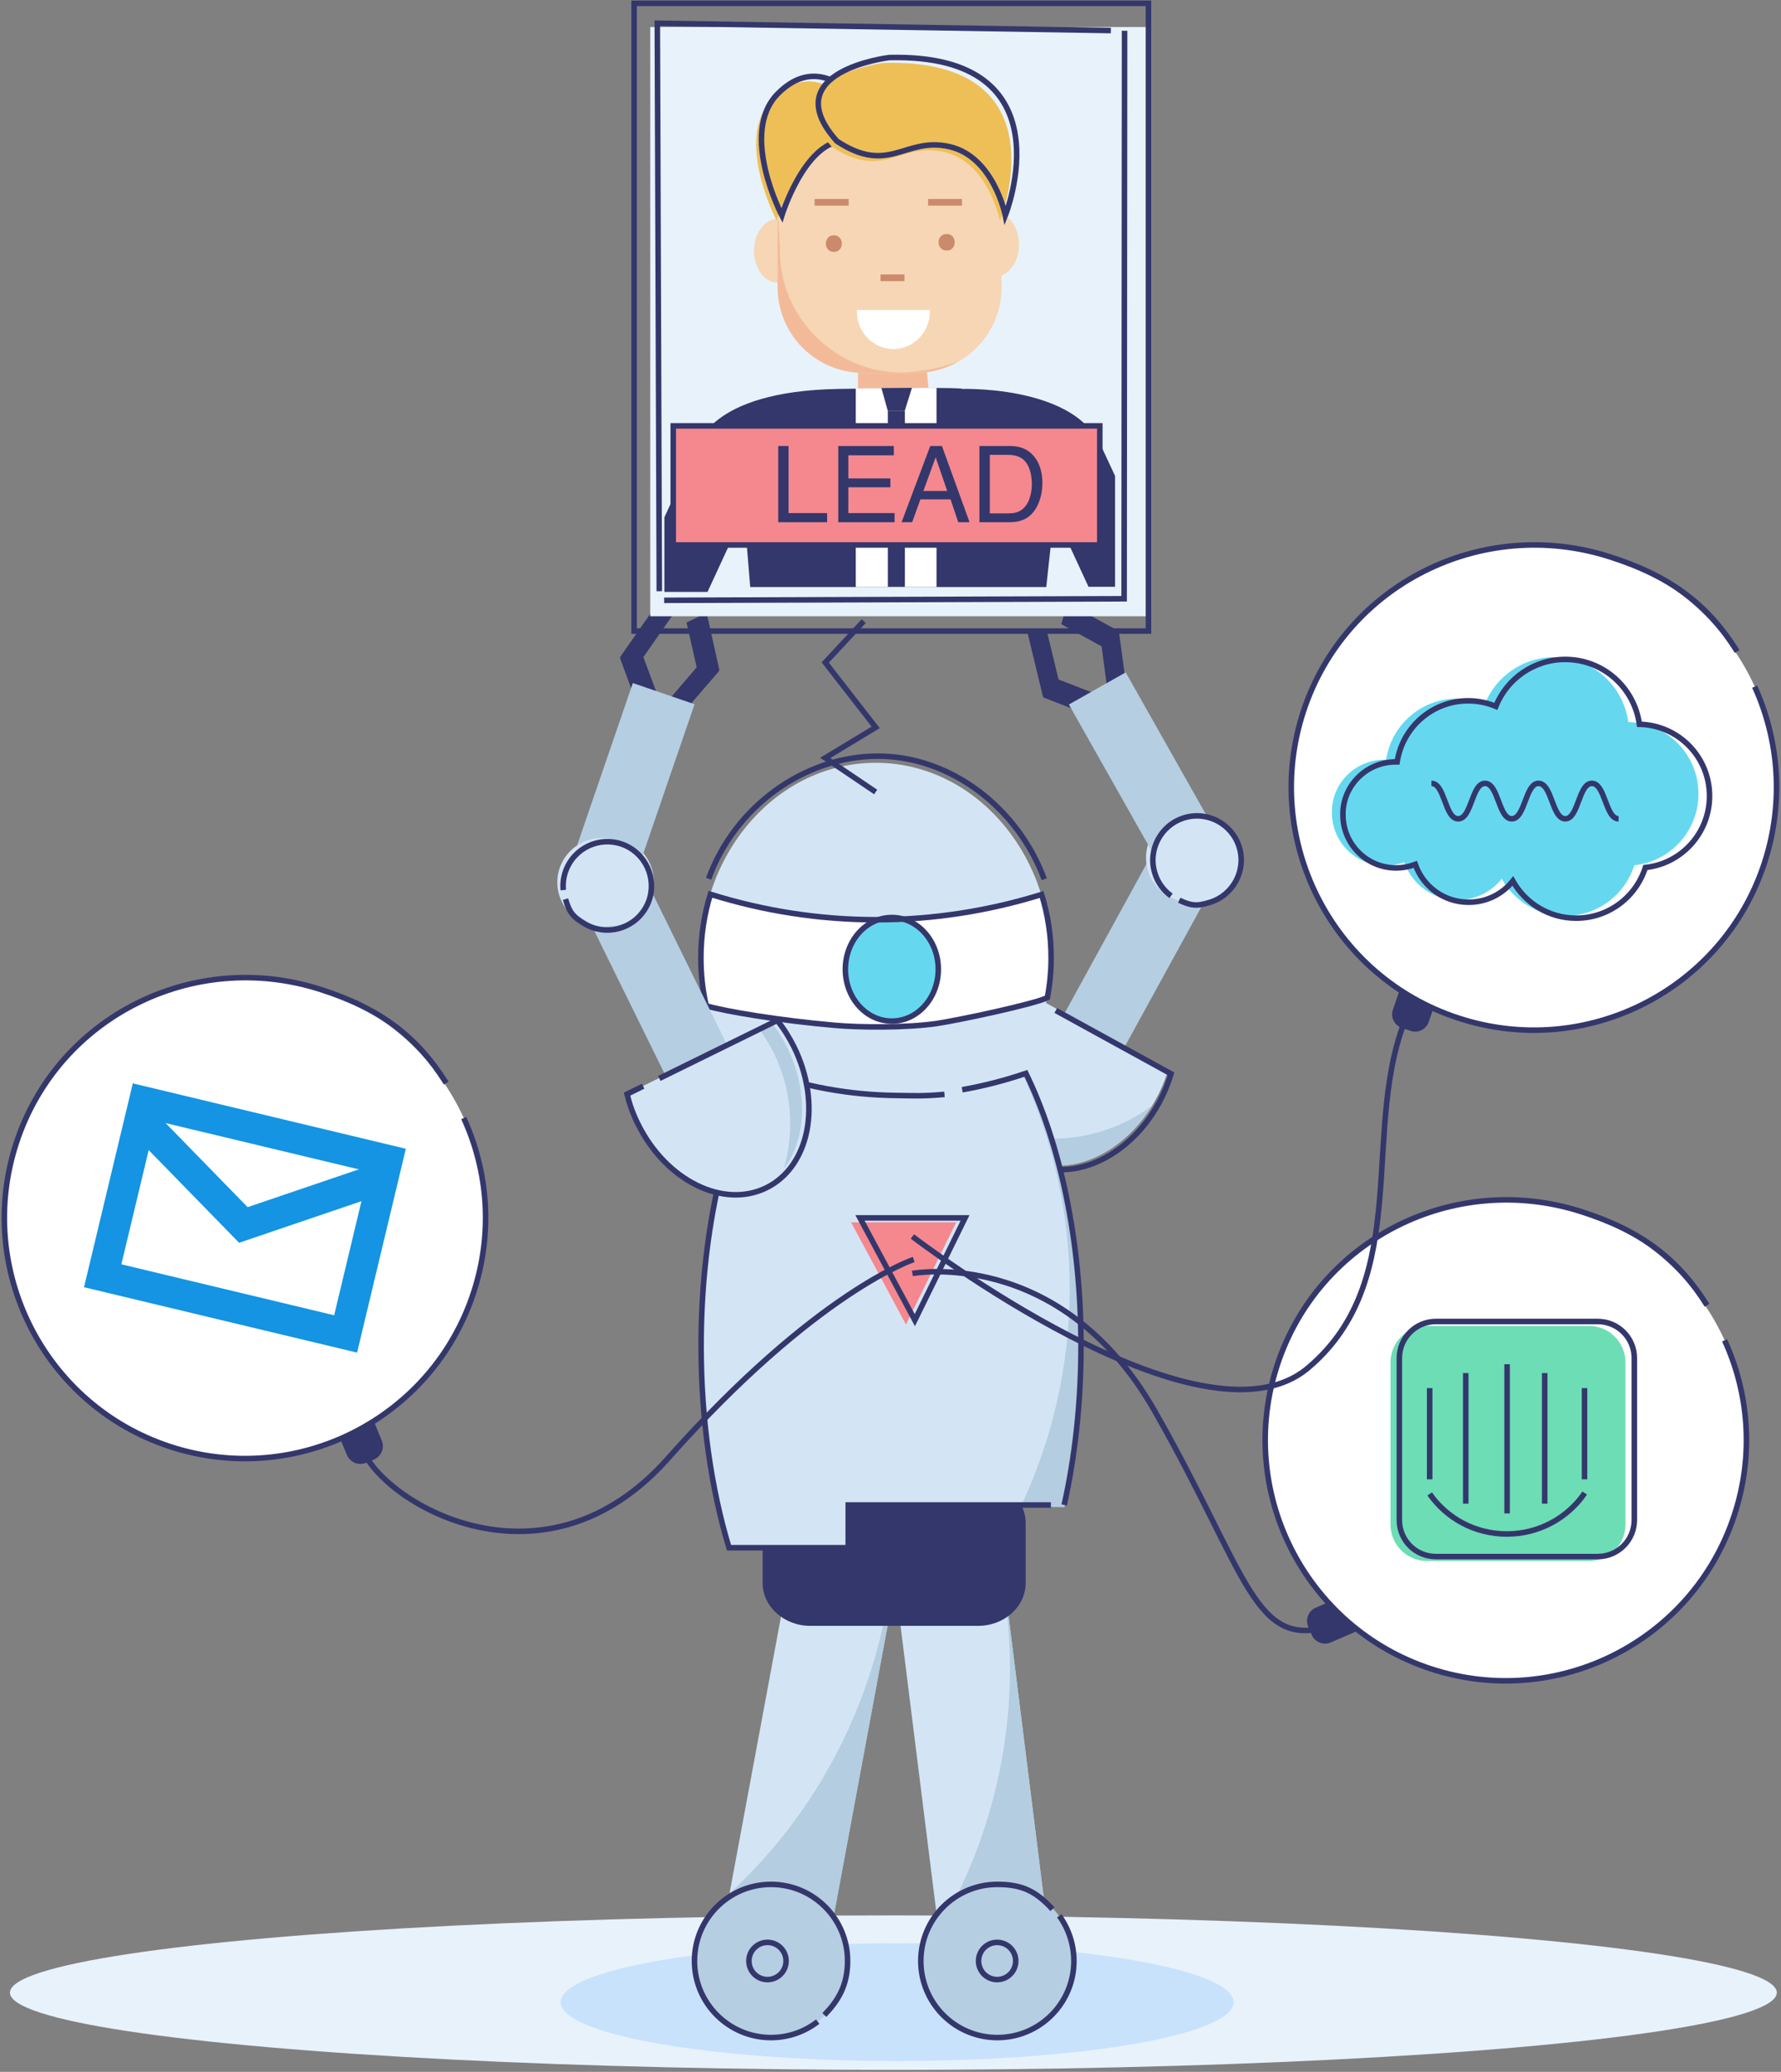 <?xml version="1.0" encoding="UTF-8" standalone="no"?>
<svg width="805px" height="936px" viewBox="0 0 805 936" version="1.1" xmlns="http://www.w3.org/2000/svg" xmlns:xlink="http://www.w3.org/1999/xlink">
    <rect x="0" y="0" width="805" height="936" fill="#808080" stroke="none"/>
    <!-- Generator: Sketch 40.2 (33826) - http://www.bohemiancoding.com/sketch -->
    <title>6.3</title>
    <desc>Created with Sketch.</desc>
    <defs></defs>
    <g id="Page-1" stroke="none" stroke-width="1" fill="none" fill-rule="evenodd">
        <g id="6.3" transform="translate(1, 1)">
            <g id="Group" transform="translate(151, 633)">
                <path d="M0.1,11.9 L4.8,23.3 C6.2,26.6 10,28.2 13.3,26.9 L17,25.4 C20.3,24 21.9,20.2 20.6,16.9 L15.9,5.5 L0.1,11.9 L0.1,11.9 Z" id="Shape" fill="#34376B"></path>
                <path d="M1,4 L4.9,12.5" id="Shape" stroke="#34376B" stroke-width="2.5"></path>
                <path d="M8.3,0.2 L12.2,8.8" id="Shape" stroke="#34376B" stroke-width="2.5"></path>
            </g>
            <g id="Group" transform="translate(628, 438)">
                <path d="M4.6,5.4 L0.6,17.1 C-0.6,20.5 1.2,24.2 4.7,25.4 L8.5,26.7 C11.9,27.9 15.6,26.1 16.8,22.6 L20.8,10.9 L4.6,5.4 L4.6,5.4 Z" id="Shape" fill="#34376B"></path>
                <path d="M10.5,0 L7.9,9" id="Shape" stroke="#34376B" stroke-width="2.5"></path>
                <path d="M18.5,2 L15.8,11" id="Shape" stroke="#34376B" stroke-width="2.5"></path>
            </g>
            <path d="M605,720.4 L593.7,725.3 C590.4,726.7 588.9,730.6 590.3,733.9 L591.9,737.6 C593.3,740.9 597.2,742.4 600.5,741 L611.8,736.1 L605,720.4 L605,720.4 Z" id="Shape" fill="#34376B"></path>
            <path d="M622.1,724.6 L613,726.6" id="Shape" stroke="#34376B" stroke-width="2.5"></path>
            <path d="M624.2,732.6 L615,734.5" id="Shape" stroke="#34376B" stroke-width="2.5"></path>
            <ellipse id="Oval" fill="#E8F2FB" cx="402.8" cy="899.2" rx="399.3" ry="34.9"></ellipse>
            <ellipse id="Oval" fill="#C8E2FC" cx="404.5" cy="903.5" rx="152.1" ry="26.6"></ellipse>
            <g id="Group" transform="translate(250, 271)">
                <path d="M98.3,606.5 L99.5,606.7 C112.3,609.1 124,603.4 125.7,594 L152.1,452.1 C153.8,442.7 144.9,433.2 132.2,430.8 L131,430.6 C118.2,428.2 106.5,433.9 104.8,443.3 L78.4,585.2 C76.7,594.6 85.6,604.1 98.3,606.5 L98.3,606.5 Z" id="Shape" fill="#D3E5F5"></path>
                <path d="M78.8,583.3 C81.1,581.2 83.4,579 85.6,576.8 C121.4,541 144.4,494.2 151.3,444.5 C152.3,446.9 152.6,449.5 152.1,452.1 L125.8,594 C124.1,603.4 112.3,609.1 99.6,606.7 L98.4,606.5 C85.6,604.1 76.7,594.6 78.5,585.2 L78.8,583.3 L78.8,583.3 Z" id="Shape" fill="#B4CDE0"></path>
                <g id="PALM_3_" transform="translate(213, 0)" fill="#34376B">
                    <g id="Group" transform="translate(15, 0)">
                        <polygon id="Shape" points="18.1 14 26.8 13.7 30.8 43.4 22.1 43.7"></polygon>
                        <polygon id="Shape" points="0.7 10 3.4 0.3 26.8 13.2 24 22.8"></polygon>
                    </g>
                    <g id="Group" transform="translate(0, 12)">
                        <polygon id="Shape" points="9.6 21.1 7.9 31.2 32.1 40.6 33.7 30.4"></polygon>
                        <polygon id="Shape" points="8.9 0 0.4 1.7 7.5 31.1 16 29.4"></polygon>
                    </g>
                </g>
                <g id="shoulder_3_" transform="translate(194, 95)">
                    <rect id="Rectangle-path" fill="#B5CEE2" transform="translate(70.148, 61.188) rotate(28.756) translate(-70.148, -61.188) " x="54.597" y="11.637" width="31.101" height="99.103"></rect>
                    <path d="M83,116.3 C81.7,120.7 79.9,125.1 77.5,129.5 C63.8,154.5 37.3,166.2 18.2,155.8 C-0.8,145.4 -5.2,116.6 8.5,91.7 C10.9,87.4 13.6,83.5 16.6,80 L83,116.3 L83,116.3 Z" id="Shape" fill="#D3E5F5"></path>
                    <path d="M75.8,132.4 C61.7,155.3 36.5,165.8 18.3,155.7 C12.9,152.7 8.7,148.3 5.7,142.9 C29.2,151.6 56,147.4 75.8,132.4 L75.8,132.4 Z" id="Shape" fill="#B4CDE0"></path>
                    <path d="M32.2,89.5 L84.3,118.1 C83,122.5 81.2,126.9 78.8,131.3 C65.1,156.3 38.6,168 19.5,157.6 C0.5,147.2 -3.9,118.4 9.8,93.5 C12.2,89.2 14.9,85.3 17.9,81.8 L25.1,85.7" id="Shape" stroke="#34376B" stroke-width="2.5"></path>
                    <circle id="Oval" fill="#D3E5F5" cx="93" cy="20.5" r="20"></circle>
                </g>
                <g id="forearm_3_" transform="translate(232, 31)">
                    <rect id="Rectangle-path" fill="#B5CEE2" transform="translate(33.608, 44.539) rotate(-29.477) translate(-33.608, -44.539) " x="18.857" y="2.587" width="29.502" height="83.904"></rect>
                    <circle id="Oval" fill="#D3E5F5" cx="58" cy="85.6" r="20"></circle>
                    <path d="M50,103.7 C55.3,106.1 57.7,106.6 64,104.6 C74.5,101.3 80.4,90.1 77.1,79.6 C73.8,69.1 62.6,63.2 52.1,66.5 C41.6,69.8 35.7,81 39,91.5 C40.3,95.8 43,99.3 46.3,101.7" id="Shape" stroke="#34376B" stroke-width="2.5"></path>
                </g>
                <g id="head_1_" transform="translate(65, 8)">
                    <ellipse id="Oval" fill="#D3E5F5" cx="79.8" cy="152.7" rx="79.1" ry="88.1"></ellipse>
                    <path d="M156,117.2 C144.2,85.2 113.9,61.6 80.8,61.6 C47.5,61.6 16,84.5 4.3,117" id="Shape" stroke="#34376B" stroke-width="2.5"></path>
                    <path d="M107.3,182.4 C93.4,184.4 72.3,184.2 61.3,183.2 C36,181 11.8,176.9 3.2,174.4 C1.6,167.5 0.8,160.2 0.8,152.7 C0.8,142.7 2.3,133 5.1,124 C29.4,131.6 54.6,135.5 80.1,135.5 C105.5,135.5 130.6,131.6 154.8,124.1 C157.6,133.1 159.1,142.7 159.1,152.7 C159.1,158.9 158.5,164.9 157.4,170.7 C151.3,173.7 117.3,180.9 107.3,182.4 L107.3,182.4 Z" id="Shape" fill="#FFFFFF"></path>
                    <ellipse id="Oval" fill="#65D8F0" cx="87.1" cy="157.9" rx="21" ry="23.4"></ellipse>
                    <ellipse id="Oval" stroke="#34376B" stroke-width="2.5" cx="87.1" cy="157.9" rx="21" ry="23.4"></ellipse>
                    <path d="M107.3,182.4 C93.4,184.4 72.3,184.2 61.3,183.2 C36,181 11.8,176.9 3.2,174.4 C1.6,167.5 0.8,160.2 0.8,152.7 C0.8,142.7 2.3,133 5.1,124 C29.4,131.6 54.6,135.5 80.1,135.5 C105.5,135.5 130.6,131.6 154.8,124.1 C157.6,133.1 159.1,142.7 159.1,152.7 C159.1,158.9 158.5,164.9 157.4,170.7 C151.3,173.7 117.3,180.9 107.3,182.4 L107.3,182.4 Z" id="Shape" stroke="#34376B" stroke-width="2.5"></path>
                    <polyline id="Shape" stroke="#34376B" stroke-width="2.5" points="79.8 77.8 57 62.4 79.8 48.6 57 19.3 74.4 0.6"></polyline>
                </g>
                <path d="M197.9,605.1 L199.2,604.9 C212.3,603.3 221.9,594.3 220.7,584.8 L202.8,441.6 C201.6,432.1 190.1,425.8 177,427.4 L175.7,427.6 C162.6,429.2 153,438.2 154.2,447.7 L172.1,590.9 C173.3,600.4 184.8,606.8 197.9,605.1 L197.9,605.1 Z" id="Shape" fill="#D3E5F5"></path>
                <path d="M205.5,481.8 C205.5,466.5 204,451.4 201,436.5 C201.9,438.1 202.6,439.8 202.8,441.6 L220.7,584.8 C221.9,594.3 212.2,603.3 199.2,604.9 L197.9,605.1 C188,606.3 179,603 174.7,597.2 C194.7,562.3 205.5,522.5 205.5,481.8 L205.5,481.8 Z" id="Shape" fill="#B4CDE0"></path>
                <circle id="Oval" fill="#B5CEE2" cx="199.7" cy="613.9" r="34.6"></circle>
                <path d="M224.7,590.5 C217.3,582.5 211.2,579.3 199.8,579.3 C180.7,579.3 165.2,594.8 165.2,613.9 C165.2,633 180.7,648.5 199.8,648.5 C218.9,648.5 234.4,633 234.4,613.9 C234.4,606.3 231.9,599.2 227.8,593.5" id="Shape" stroke="#34376B" stroke-width="2.5"></path>
                <circle id="Oval" stroke="#34376B" stroke-width="2.5" cx="199.7" cy="613.9" r="8.4"></circle>
                <g id="body_1_" transform="translate(65, 211)">
                    <path d="M50.2,251.5 L126.1,251.5 C138,251.5 147.6,242.8 147.6,232.1 L147.6,205.1 C147.6,194.4 138,185.7 126.1,185.7 L50.2,185.7 C38.3,185.7 28.7,194.4 28.7,205.1 L28.7,232.1 C28.7,242.8 38.4,251.5 50.2,251.5 L50.2,251.5 Z" id="Shape" fill="#34376B"></path>
                    <path d="M26.7,0.2 C47,7.8 68.1,11.8 89.5,11.8 C109.3,11.8 128.9,8.4 147.8,1.8 C163.2,33.4 172.7,76.9 172.7,124.9 C172.7,150.5 170,175.9 165.1,197.8 L67.5,196.8 L67.5,216.1 L13.6,216.1 C5.6,189.5 1,158.3 1,124.9 C1,76.1 10.8,32 26.7,0.2 L26.7,0.2 Z" id="Shape" fill="#D3E5F5"></path>
                    <path d="M167.5,99.1 C167.5,65.5 160.1,32.4 146.2,2.3 C146.7,2.1 147.2,2 147.7,1.8 C163.1,33.4 172.6,76.9 172.6,124.9 C172.6,150.5 169.9,175.9 165,197.8 L145.4,197.6 C159.8,167.1 167.5,133.4 167.5,99.1 L167.5,99.1 Z" id="Shape" fill="#B4CDE0"></path>
                    <path d="M159,196.9 L67.4,196.9 L67.4,216.2 L13.5,216.2 C5.5,189.6 0.9,158.4 0.9,125 C0.9,76.2 10.7,32 26.6,0.3 C46.9,7.9 68,11.7 89.4,11.9 C96.9,12 101.1,12.3 110.9,11.4" id="Shape" stroke="#34376B" stroke-width="2.5"></path>
                    <path d="M118.9,9.3 C128.6,7.6 138.3,5.1 147.7,1.9 C163.1,33.5 172.6,77 172.6,125 C172.6,150.6 169.9,175 165,196.9" id="Shape" stroke="#34376B" stroke-width="2.5"></path>
                    <polygon id="Shape" fill="#F4888E" points="116.2 69.2 68.7 69.2 93.5 115.4"></polygon>
                    <polygon id="Shape" stroke="#34376B" stroke-width="2.5" points="120.2 67.2 72.7 67.2 97.5 113.4"></polygon>
                </g>
                <g id="PALM_2_" transform="translate(29, 0)" fill="#34376B">
                    <g id="Group" transform="translate(19, 4)">
                        <polygon id="Shape" points="19.8 20.9 25.9 27.3 6.3 50 0.3 43.7"></polygon>
                        <polygon id="Shape" points="11.3 5.2 20.4 0.9 26.2 26.9 17.2 31.2"></polygon>
                    </g>
                    <g id="Group">
                        <polygon id="Shape" points="9 20 0.3 25.5 9.3 49.8 18 44.2"></polygon>
                        <polygon id="Shape" points="24.3 5.5 17.4 0.3 0.1 25.1 7 30.3"></polygon>
                    </g>
                </g>
                <g id="shoulder_2_" transform="translate(4, 106)">
                    <rect id="Rectangle-path" fill="#B5CEE2" transform="translate(40.691, 62.328) rotate(-26.211) translate(-40.691, -62.328) " x="25.141" y="12.776" width="31.101" height="99.103"></rect>
                    <path d="M95.2,83.4 C98.1,87 100.6,91 102.8,95.4 C115.4,121 109.8,149.4 90.3,159 C70.8,168.6 44.8,155.7 32.2,130.1 C30,125.7 28.4,121.2 27.3,116.7 L95.2,83.4 L95.2,83.4 Z" id="Shape" fill="#D3E5F5"></path>
                    <path d="M99.3,150 C104.1,133.2 103,114.7 94.9,98 C92.8,93.8 90.3,89.8 87.6,86.2 L93.3,83.4 C96.2,87 98.7,91 100.9,95.4 C110.5,115.3 109.4,136.8 99.3,150 L99.3,150 Z" id="Shape" fill="#B4CDE0"></path>
                    <path d="M43,109.2 L96.3,83 C99.2,86.6 101.7,90.6 103.9,95 C116.5,120.6 110.9,149 91.4,158.6 C71.9,168.2 45.9,155.3 33.3,129.7 C31.1,125.3 29.5,120.8 28.4,116.3 L35.7,112.7" id="Shape" stroke="#34376B" stroke-width="2.5"></path>
                    <circle id="Oval" fill="#D3E5F5" cx="20.5" cy="20.3" r="20"></circle>
                </g>
                <g id="forearm_2_" transform="translate(0, 36)">
                    <rect id="Rectangle-path" fill="#B5CEE2" transform="translate(35.357, 45.045) rotate(18.953) translate(-35.357, -45.045) " x="20.607" y="3.094" width="29.5" height="83.901"></rect>
                    <circle id="Oval" fill="#D3E5F5" cx="20.9" cy="90.6" r="20"></circle>
                    <path d="M4.6,98.2 C6.3,103.8 7.5,105.9 13.2,109.3 C22.7,115 34.9,111.9 40.6,102.5 C46.3,93.1 43.2,80.8 33.8,75.1 C24.3,69.4 12.1,72.5 6.4,81.9 C4.1,85.7 3.2,90 3.6,94.1" id="Shape" stroke="#34376B" stroke-width="2.5"></path>
                </g>
                <circle id="Oval" fill="#B5CEE2" cx="97.5" cy="613.9" r="34.6"></circle>
                <path d="M121.6,638.3 C127.7,632 132.1,625.1 132.1,613.9 C132.1,594.8 116.6,579.3 97.5,579.3 C78.4,579.3 62.9,594.8 62.9,613.9 C62.9,633 78.4,648.5 97.5,648.5 C105.5,648.5 112.8,645.8 118.6,641.3" id="Shape" stroke="#34376B" stroke-width="2.5"></path>
                <circle id="Oval" stroke="#34376B" stroke-width="2.5" cx="95.9" cy="613.9" r="8.4"></circle>
            </g>
            <g id="Group" transform="translate(0, 440)">
                <circle id="Oval" fill="#FFFFFF" cx="109.7" cy="109.2" r="108.7"></circle>
                <path d="M200.7,48.3 C187.7,27.6 171.3,14.7 143.6,5.9 C86.4,-12.3 25.1,18.3 6.4,75.3 C-12.3,132.3 18.8,193.8 75.8,212.5 C132.9,231.2 194.3,200.1 213,143.1 C221.9,116.1 219.6,88.1 208.6,64.1" id="Shape" stroke="#34376B" stroke-width="2.5"></path>
                <g transform="translate(45, 56)" stroke="#1494E2">
                    <rect id="Rectangle-path" stroke-width="14" transform="translate(64.71, 53.244) rotate(13.462) translate(-64.71, -53.244) " x="8.261" y="12.895" width="112.897" height="80.698"></rect>
                    <polyline id="Shape" stroke-width="14" points="19.5 10.8 64 56.4 124.3 35.9"></polyline>
                </g>
            </g>
            <g id="Group" transform="translate(570, 540)">
                <circle id="Oval" fill="#FFFFFF" cx="109.6" cy="109.6" r="108.7"></circle>
                <path d="M200.6,48.7 C187.6,28 171.2,15.1 143.5,6.3 C86.3,-11.9 25,18.7 6.3,75.7 C-12.4,132.7 18.7,194.2 75.7,212.9 C132.8,231.6 194.2,200.5 212.9,143.5 C221.8,116.5 219.5,88.5 208.5,64.5" id="Shape" stroke="#34376B" stroke-width="2.5"></path>
                <path d="M74,164.2 L147.2,164.2 C156.3,164.2 163.7,156.8 163.7,147.7 L163.7,74.5 C163.7,65.4 156.3,58 147.2,58 L74,58 C64.9,58 57.5,65.4 57.5,74.5 L57.5,147.7 C57.5,156.9 64.9,164.2 74,164.2 L74,164.2 Z" id="Shape" fill="#6CDDB5"></path>
                <path d="M78,162.2 L151.2,162.2 C160.3,162.2 167.7,154.8 167.7,145.7 L167.7,72.5 C167.7,63.4 160.3,56 151.2,56 L78,56 C68.9,56 61.5,63.4 61.5,72.5 L61.5,145.7 C61.5,154.9 68.9,162.2 78,162.2 L78,162.2 Z" id="Shape" stroke="#34376B" stroke-width="2.5"></path>
                <path d="M75.2,133.9 C82.9,144.9 95.6,152 110.1,152 C124.7,152 137.6,144.7 145.3,133.5" id="Shape" stroke="#34376B" stroke-width="2.5" fill="#6CDDB5"></path>
                <path d="M145.2,127.3 L145.2,86.1" id="Shape" stroke="#34376B" stroke-width="2.5"></path>
                <path d="M110.2,142.7 L110.2,75.3" id="Shape" stroke="#34376B" stroke-width="2.5"></path>
                <path d="M127.2,138.3 L127.2,79.3" id="Shape" stroke="#34376B" stroke-width="2.5"></path>
                <path d="M75.2,127.3 L75.2,86.1" id="Shape" stroke="#34376B" stroke-width="2.5"></path>
                <path d="M91.5,138.3 L91.5,79.3" id="Shape" stroke="#34376B" stroke-width="2.5"></path>
            </g>
            <g id="Group" transform="translate(582, 245)">
                <circle id="Oval" fill="#FFFFFF" cx="110.3" cy="109.7" r="109.7"></circle>
                <path d="M202.2,48.3 C189.1,27.4 172.5,14.4 144.5,5.5 C86.8,-12.9 24.9,18 6.1,75.5 C-12.7,133 18.6,195.1 76.1,213.9 C133.7,232.8 195.7,201.4 214.5,143.9 C223.4,116.6 221.1,88.4 210.1,64.2" id="Shape" stroke="#34376B" stroke-width="2.5"></path>
                <path d="M42.8,97.2 L43.5,97.2 C45.9,81.6 59.3,69.6 75.6,69.6 C80,69.6 84.2,70.5 88.1,72.1 C93.1,59.7 105.2,50.9 119.5,50.9 C136.6,50.9 150.7,63.6 153,80.2 C170.6,80.6 184.7,94.9 184.7,112.6 C184.7,129.4 172,143.2 155.7,144.9 C151.5,158.2 139.1,167.8 124.4,167.8 C112.1,167.8 101.4,161 95.8,151 C91.1,156.9 83.9,160.6 75.8,160.6 C64.6,160.6 55.2,153.5 51.7,143.5 C49,144.5 46.1,145.1 43,145.1 C29.8,145.1 19,134.4 19,121.1 C18.8,108 29.5,97.2 42.8,97.2 L42.8,97.2 Z" id="Shape" fill="#65D8F0"></path>
                <path d="M47.8,98.2 L48.5,98.2 C50.9,82.6 64.3,70.6 80.6,70.6 C85,70.6 89.2,71.5 93.1,73.1 C98.1,60.7 110.2,51.9 124.5,51.9 C141.6,51.9 155.7,64.6 158,81.2 C175.6,81.6 189.7,95.9 189.7,113.6 C189.7,130.4 177,144.2 160.7,145.9 C156.5,159.2 144.1,168.8 129.4,168.8 C117.1,168.8 106.4,162 100.8,152 C96.1,157.9 88.9,161.6 80.8,161.6 C69.6,161.6 60.2,154.5 56.7,144.5 C54,145.5 51.1,146.1 48,146.1 C34.8,146.1 24,135.4 24,122.1 C23.8,109 34.6,98.2 47.8,98.2 L47.8,98.2 Z" id="Shape" stroke="#34376B" stroke-width="2.5"></path>
                <path d="M148.6,123.9 C142.6,123.9 142.6,107.9 136.5,107.9 C130.5,107.9 130.5,123.9 124.5,123.9 C118.5,123.9 118.5,107.9 112.4,107.9 C106.4,107.9 106.4,123.9 100.3,123.9 C94.3,123.9 94.3,107.9 88.2,107.9 C82.2,107.9 82.2,123.9 76.1,123.9 C70,123.9 70.1,107.9 64,107.9" id="Shape" stroke="#34376B" stroke-width="2.5"></path>
            </g>
            <path d="M411.4,574.3 C411.4,574.3 478.4,561.8 521,636.6 C563.6,711.4 565.7,744.6 600.8,733.5" id="Shape" stroke="#34376B" stroke-width="2.5"></path>
            <path d="M412,568 C412,568 368.1,582.2 300.8,658 C245.3,720.4 174.1,679 163.2,654.6" id="Shape" stroke="#34376B" stroke-width="2.5"></path>
            <path d="M411.4,557.6 C411.4,557.6 541.8,657.7 590.2,617 C638.6,576.3 613.1,507.8 635.4,456.7" id="Shape" stroke="#34376B" stroke-width="2.5"></path>
            <g id="Group" transform="translate(285, 0)">
                <rect id="Rectangle-path" fill="#E8F2FB" x="7.9" y="11.2" width="224.2" height="266.2"></rect>
                <rect id="Rectangle-path" stroke="#34376B" stroke-width="2.5" x="0.6" y="0.5" width="232.5" height="283.6"></rect>
                <polyline id="Shape" stroke="#34376B" stroke-width="2.5" points="222.3 12.9 222.1 269.5 14.2 270.2"></polyline>
                <polyline id="Shape" stroke="#34376B" stroke-width="2.5" points="12 266.1 11.1 9.5 216.1 12.8"></polyline>
                <polygon id="Shape" fill="#F3BA99" points="101.8 163.2 101.8 175.6 133.8 175.6 132.8 164.9"></polygon>
                <ellipse id="Oval" fill="#F6D6B4" cx="65.5" cy="112.3" rx="10.7" ry="14.4"></ellipse>
                <ellipse id="Oval" fill="#F6D6B4" cx="163.9" cy="109.5" rx="10.7" ry="14.4"></ellipse>
                <path d="M128,167.5 L104.2,167.5 C82.8,167.5 65.5,150.2 65.5,128.8 L65.5,95.8 C65.5,74.4 82.8,57.1 104.2,57.1 L128,57.1 C149.4,57.1 166.7,74.4 166.7,95.8 L166.7,128.8 C166.7,150.1 149.4,167.5 128,167.5 L128,167.5 Z" id="Shape" fill="#F6D6B4"></path>
                <path d="M121.4,167.3 C91.5,167.3 66.5,142.3 66.5,112.4 C66.5,109.8 65.8,98.3 65.5,95.3 L65.5,95.7 L65.5,128.7 C65.5,150.1 82.8,167.4 104.2,167.4 L128,167.4 C135,167.4 141.6,165.5 147.2,162.3 C138.2,165.8 127.5,167.3 121.4,167.3 L121.4,167.3 Z" id="Shape" fill="#F3BA99"></path>
                <path d="M82.2,90.4 L97.6,90.4" id="Shape" stroke="#CA8A6B" stroke-width="3"></path>
                <path d="M133.5,90.4 L148.8,90.4" id="Shape" stroke="#CA8A6B" stroke-width="3"></path>
                <path d="M112,124.5 L122.8,124.5" id="Shape" stroke="#CA8A6B" stroke-width="3"></path>
                <path d="M101.3,139 L101.3,139.7 C101.3,149.1 108.7,156.7 117.8,156.7 C126.9,156.7 134.3,149.1 134.3,139.7 L134.3,139 L101.3,139 L101.3,139 Z" id="Shape" fill="#FFFFFF"></path>
                <path d="M90.9,112.8 C95.7,112.8 95.7,105.3 90.9,105.3 C86.1,105.3 86.1,112.8 90.9,112.8 L90.9,112.8 L90.9,112.8 Z" id="Shape" fill="#CA8A6B"></path>
                <path d="M141.9,112.2 C146.7,112.2 146.7,104.7 141.9,104.7 C137,104.7 137,112.2 141.9,112.2 L141.9,112.2 L141.9,112.2 Z" id="Shape" fill="#CA8A6B"></path>
                <path d="M96.1,43.7 C96.1,43.7 80.6,25.9 63.1,43.7 C45.6,61.5 65,98.6 65,98.6 C65,98.6 75.1,66.1 92.6,64.9 C110.2,63.7 96.1,43.7 96.1,43.7 L96.1,43.7 Z" id="Shape" fill="#EEBF56"></path>
                <path d="M98.5,41.4 C98.5,41.4 83,23.6 65.5,41.4 C48,59.2 67.4,96.3 67.4,96.3 C67.4,96.3 77.5,63.8 95,62.6 C112.6,61.3 98.5,41.4 98.5,41.4 L98.5,41.4 Z" id="Shape" stroke="#34376B" stroke-width="2.5"></path>
                <path d="M113.5,27.4 C113.5,27.4 61.6,33.6 89.9,65.2 C113.5,80.7 120.4,63.2 140.5,67.6 C160.7,72 166,98.7 166,98.7 C166,98.7 195.4,25.4 113.5,27.4 L113.5,27.4 Z" id="Shape" fill="#EEBF56"></path>
                <path d="M115.9,25 C115.9,25 64,31.2 92.3,62.8 C115.9,78.3 122.8,60.8 142.9,65.2 C163.1,69.6 168.4,96.3 168.4,96.3 C168.4,96.3 197.8,23 115.9,25 L115.9,25 Z" id="Shape" stroke="#34376B" stroke-width="2.5"></path>
                <path d="M50.1,228 L53.1,264.2 L186.9,264.2 L190.8,228.3 C207.3,228.3 211.4,223.9 213.5,212.8 C213.6,212.3 213.5,211.7 213.5,211.1 C212.3,172.7 148.9,174.7 148.9,174.7 C148.9,174.7 152.5,173.7 93.1,174.7 C33.7,175.7 29.2,201.2 29.2,201.2 C28,204.4 28.5,209.3 29.5,212.8 C33.2,224.7 35.3,226.1 50.1,228 L50.1,228 Z" id="Shape" fill="#34376B"></path>
                <path d="M137.3,264.2 L137.3,174.2 C130.1,174.2 118.7,174.2 100.8,174.5 L100.8,264.2 L137.3,264.2 L137.3,264.2 Z" id="Shape" fill="#FFFFFF"></path>
                <polygon id="Shape" fill="#34376B" points="112.4 174.3 126.2 174.2 122.9 184.7 115.3 184.7"></polygon>
                <rect id="Rectangle-path" fill="#34376B" x="115.3" y="184.7" width="7.7" height="79.4"></rect>
                <path d="M33.8,266.4 L59.4,211 L59.4,211 C62,204.7 57.9,196.7 50.1,193.1 C42.3,189.5 33.6,191.5 30.5,197.6 L30.5,197.6 L14.3,232.7 L14.3,266.4 L33.8,266.4 L33.8,266.4 Z" id="Shape" fill="#34376B"></path>
                <path d="M218,214 L210.4,197.7 L210.4,197.7 C207.3,191.6 198.6,189.6 190.8,193.2 C183,196.8 178.9,204.7 181.5,211.1 L181.5,211.1 L206,264.1 L218,264.1 L218,214 L218,214 Z" id="Shape" fill="#34376B"></path>
            </g>
            <rect id="Rectangle-path" fill="#F4888E" x="303.3" y="191.4" width="192.8" height="53.8"></rect>
            <rect id="Rectangle-path" stroke="#34376B" stroke-width="2.5" x="303.3" y="191.4" width="192.8" height="53.8"></rect>
            <path d="M350.753,200.479 L355.417,200.479 L355.417,230.807 L372.855,230.807 L372.855,234.909 L350.753,234.909 L350.753,200.479 Z M377.894,200.479 L402.995,200.479 L402.995,204.698 L382.44,204.698 L382.44,215.151 L401.448,215.151 L401.448,219.135 L382.44,219.135 L382.44,230.807 L403.347,230.807 L403.347,234.909 L377.894,234.909 L377.894,200.479 Z M427.136,220.799 L421.909,205.588 L416.355,220.799 L427.136,220.799 Z M419.472,200.479 L424.745,200.479 L437.237,234.909 L432.128,234.909 L428.636,224.596 L415.019,224.596 L411.292,234.909 L406.511,234.909 L419.472,200.479 Z M454.698,230.924 C456.276,230.924 457.573,230.76 458.589,230.432 C460.401,229.823 461.886,228.651 463.042,226.916 C463.964,225.526 464.628,223.744 465.034,221.573 C465.269,220.276 465.386,219.073 465.386,217.963 C465.386,213.698 464.538,210.385 462.843,208.026 C461.147,205.666 458.417,204.487 454.651,204.487 L446.378,204.487 L446.378,230.924 L454.698,230.924 Z M441.69,200.479 L455.636,200.479 C460.37,200.479 464.042,202.158 466.651,205.518 C468.98,208.549 470.144,212.432 470.144,217.166 C470.144,220.823 469.456,224.127 468.081,227.08 C465.659,232.299 461.495,234.909 455.589,234.909 L441.69,234.909 L441.69,200.479 Z" id="LEAD" fill="#34376B"></path>
        </g>
    </g>
</svg>